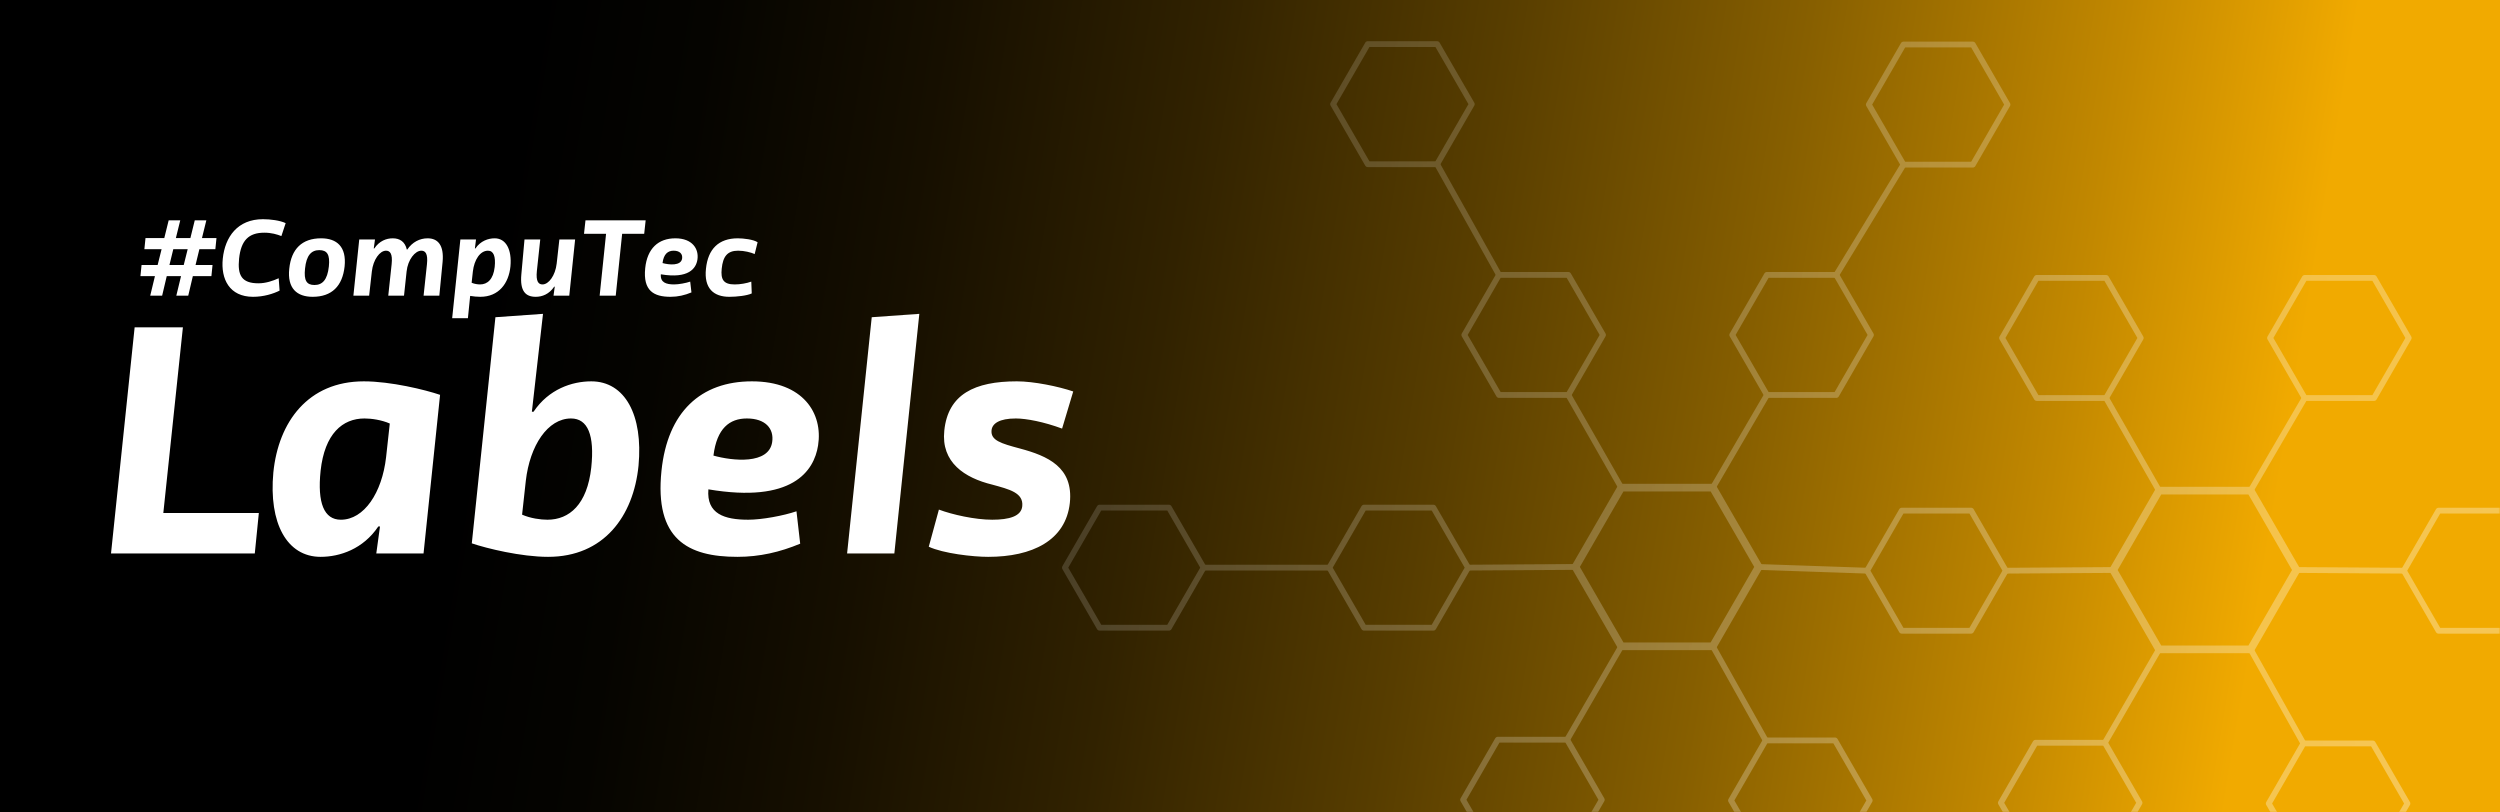 <svg viewBox="0 0 800 260" xml:space="preserve" xmlns="http://www.w3.org/2000/svg"><rect x="0" y="0" width="800" height="260" fill="#808080" stroke="none"/><defs><linearGradient id="a" x1="800" x2="324.64" y1="260" gradientUnits="userSpaceOnUse"><stop stop-color="#fff" stop-opacity=".347" offset="0"/><stop stop-opacity=".104" offset="1"/></linearGradient><linearGradient id="b" x1="11.119" x2="787.7" y1="-25.027" y2="185.09" gradientTransform="matrix(1 0 0 1.621 0 0)" gradientUnits="userSpaceOnUse"><stop offset=".2"/><stop stop-color="#050400" offset=".269"/><stop stop-color="#160f00" offset=".359"/><stop stop-color="#312200" offset=".462"/><stop stop-color="#573d00" offset=".573"/><stop stop-color="#875f00" offset=".691"/><stop stop-color="#c28800" offset=".813"/><stop stop-color="#f1aa00" offset=".901"/></linearGradient><mask id="c" maskUnits="userSpaceOnUse"><rect x="324.64" width="475.36" height="260" rx=".1" ry=".1" fill="url(#a)" style="paint-order:stroke fill markers"/></mask></defs><path d="M0 0h800v260H0z" fill="url(#b)" data-name="Layer 1"/><path d="m68.011 84.792-.36 3.563h-5.94l-1.475 6.264H56.42l1.513-6.263h-4.572l-1.476 6.263H48.07l1.511-6.263h-4.643l.36-3.564h5.147l1.26-5.04h-5.507l.36-3.563h6.01l1.406-5.689h3.708l-1.405 5.688h4.644l1.403-5.688h3.707l-1.404 5.688h4.644l-.36 3.563H63.8l-1.224 5.04h5.435zm-13.786 0h4.571l1.26-5.04h-4.607zm35.819-9.251c-1.404-.54-3.132-1.08-5.472-1.08-5.04 0-7.451 2.52-8.063 8.28-.54 5.326.792 7.918 6.191 7.918 2.34 0 4.571-.756 6.48-1.62l.287 3.96c-2.015 1.008-5.075 1.98-8.494 1.98-7.524 0-10.367-5.652-9.683-12.239.72-6.91 4.715-12.598 12.85-12.598 2.376 0 5.471.396 7.271 1.26l-1.367 4.138zm12.709.719c5.039 0 8.17 2.7 7.523 9-.684 6.299-4.104 9.718-10.223 9.718-5.04 0-8.171-2.7-7.487-8.998.648-6.3 4.067-9.72 10.187-9.72zm-2.124 14.94c2.52 0 4.14-1.62 4.607-5.94.396-3.78-.54-5.22-3.06-5.22s-4.139 1.62-4.57 5.94c-.397 3.78.503 5.22 3.023 5.22zm17.495 3.419h-5.039l1.872-17.998h5.04l-.396 2.88h.18c1.62-2.412 3.851-3.24 5.903-3.24 2.268 0 3.923 1.08 4.5 3.6h.144c1.62-2.412 3.995-3.6 6.515-3.6 3.239 0 5.29 2.16 4.787 7.559l-1.044 10.799h-5.04l1.08-10.079c.36-3.42-.54-4.32-1.8-4.32-1.979 0-4.319 2.844-4.715 6.66l-.827 7.739h-5.04l1.08-10.079c.36-3.42-.54-4.32-1.8-4.32-1.98 0-4.103 2.844-4.535 6.66l-.864 7.739zm26.57 7.199 2.627-25.197h5.004l-.36 2.88h.18c1.619-2.412 4.103-3.24 6.155-3.24 3.6 0 5.543 3.6 5.04 8.999-.54 5.4-3.708 9.719-9.648 9.719-1.044 0-2.16-.108-3.24-.288l-.72 7.127h-5.039zm6.227-11.339c.9.396 1.98.54 2.699.54 2.34 0 4.248-1.62 4.68-5.58.36-3.419-.36-5.218-2.16-5.218-2.484 0-4.392 2.88-4.824 6.658zm28.078-13.858h5.04l-1.872 17.998h-5.04l.396-2.88h-.18c-1.62 2.412-3.851 3.24-5.903 3.24-3.24 0-5.111-1.8-4.607-7.2l1.008-11.158h5.04l-1.08 10.079c-.36 3.42.54 4.32 1.799 4.32 1.98 0 4.104-2.845 4.536-6.66zm20.088-1.8-2.051 19.798h-5.148l2.052-19.798h-7.055l.467-4.32h19.258l-.468 4.32zm22.177 18.754c-2.161.9-4.32 1.404-6.696 1.404-5.292 0-8.855-1.872-8.1-9.18.649-6.262 4.176-9.538 9.648-9.538s7.594 3.42 7.055 6.84c-.432 2.735-2.736 6.19-11.699 4.678-.216 2.628 1.728 3.24 4.248 3.24 1.475 0 3.78-.432 5.147-.9l.396 3.456zm-2.99-10.835c.216-1.44-.72-2.52-2.7-2.52-1.835 0-3.203 1.044-3.563 3.96 2.052.576 5.903.972 6.263-1.44zm23.22-1.44c-1.187-.54-3.31-1.08-5.29-1.08-3.42 0-4.86 1.8-5.256 5.76-.36 3.42.54 5.04 4.14 5.04 1.8 0 3.815-.36 5.327-.9l.144 3.779c-1.512.72-4.824 1.08-7.163 1.08-5.04 0-8.172-2.7-7.487-9 .647-6.298 4.067-9.718 10.187-9.718 1.799 0 5.003.36 6.335 1.26l-.936 3.78zm-189.23 82.85h30.565l-1.296 12.96H35.524l7.56-72.36h15.445zm83.269 12.96h-15.12l1.187-8.64h-.54c-4.86 7.236-12.312 9.72-18.467 9.72-10.8 0-16.633-10.8-15.121-27 1.62-16.2 11.124-29.16 28.945-29.16 8.64 0 19.656 2.7 24.408 4.32zm-10.8-41.58c-2.7-1.188-5.94-1.62-8.1-1.62-7.02 0-12.744 4.86-14.04 16.74-1.08 10.26 1.08 15.66 6.48 15.66 7.452 0 13.176-8.64 14.472-19.98zm33.803-34.02 15.228-1.08-3.564 31.32h.54c4.86-7.236 12.312-9.72 18.468-9.72 10.8 0 16.633 10.8 15.12 27-1.62 16.2-11.124 29.16-28.944 29.16-8.64 0-19.656-2.7-24.408-4.32zm8.532 63.18c2.7 1.188 5.94 1.62 8.1 1.62 7.02 0 12.744-4.86 14.04-16.74 1.08-10.26-1.08-15.66-6.48-15.66-7.452 0-13.176 8.64-14.472 19.98zm88.992 9.288c-6.48 2.7-12.96 4.212-20.088 4.212-15.876 0-26.569-5.616-24.3-27.54 1.944-18.793 12.528-28.62 28.944-28.62s22.788 10.26 21.168 20.52c-1.296 8.208-8.208 18.576-35.1 14.04-.648 7.885 5.184 9.72 12.744 9.72 4.428 0 11.34-1.296 15.444-2.7zm-8.964-32.508c.648-4.32-2.16-7.56-8.1-7.56-5.508 0-9.612 3.131-10.692 11.88 6.156 1.728 17.712 2.916 18.792-4.32zm39.095 35.64h-15.12l7.884-75.6 15.229-1.08zm14.256-14.04c4.32 1.62 11.556 3.24 17.065 3.24 5.399 0 9.288-1.08 9.61-4.32.434-4.32-4.103-5.4-9.61-6.912-8.857-2.16-16.417-7.129-15.337-17.28 1.188-11.664 9.72-15.769 23.22-15.769 5.4 0 13.285 1.62 18.037 3.24l-3.564 11.881c-5.833-2.16-11.448-3.24-14.797-3.24-5.292 0-7.56 1.62-7.776 3.78-.324 3.24 3.024 4.212 9.072 5.831 8.856 2.377 17.173 5.94 15.984 17.39-1.296 12.095-12.095 17.28-26.135 17.28-4.86 0-14.365-1.08-19.01-3.24l3.241-11.88z" fill="#fff" style="fill:#fff"/><g fill="none" mask="url(#c)" stroke="#fff" stroke-linecap="round" stroke-linejoin="round" stroke-miterlimit="28.7"><g stroke-width="1.856"><path d="m640.66 108.15 11.095-19.218h22.191l11.095 19.218-11.095 19.218h-22.191zM726.41 108.15l11.095-19.218h22.191l11.095 19.218-11.095 19.218h-22.191zM769.23 182.62l11.095-19.218h22.191l11.095 19.218-11.095 19.218h-22.191zM597.47 182.62l11.095-19.218h22.191l11.095 19.218-11.095 19.218h-22.191zM640.27 256.9l11.095-19.218h22.191l11.095 19.218-11.095 19.218h-22.191zM726 257.12l11.095-19.218h22.191l11.095 19.218-11.095 19.218h-22.191z" style="paint-order:stroke fill markers"/></g><path d="m676.23 182.4 14.657-25.387h29.315l14.656 25.387-14.656 25.387h-29.315z" stroke-width="2.452" style="paint-order:stroke fill markers"/><g stroke-width="1.856"><path d="m468.58 107.18 11.095-19.218h22.191l11.095 19.218-11.095 19.218h-22.191zM554.32 107.18l11.095-19.218h22.191l11.095 19.218-11.095 19.218h-22.191zM425.39 181.65l11.095-19.218h22.191l11.095 19.218-11.095 19.218h-22.191zM468.19 255.93l11.095-19.218h22.191l11.095 19.218-11.095 19.218h-22.191zM553.92 256.15l11.095-19.218h22.191l11.095 19.218-11.095 19.218h-22.191z" style="paint-order:stroke fill markers"/></g><path d="m504.14 181.42 14.657-25.387h29.315l14.656 25.387-14.656 25.387h-29.315z" stroke-width="2.452" style="paint-order:stroke fill markers"/><g stroke-width="1.856"><path d="m340.77 181.65 11.095-19.218h22.191l11.095 19.218-11.095 19.218h-22.191zM426.59 33.329l11.095-19.218h22.191l11.095 19.218-11.095 19.218h-22.191zM598.02 33.467l11.095-19.218h22.191l11.095 19.218-11.095 19.218h-22.191z" style="paint-order:stroke fill markers"/></g><g stroke-width="1.856"><path d="m734.85 182.4 34.372.22M720.2 207.78l16.898 30.119M690.88 207.78l-17.324 29.896M676.23 182.4l-34.372.22M720.2 157.01l17.306-29.64M690.88 157.01l-16.932-29.64M597.47 182.62l-34.702-1.193M565.01 236.93l-16.898-30.119M518.8 206.81l-17.324 29.896M504.14 181.42l-34.372.22M425.39 181.65h-40.234M518.8 156.04l-16.932-29.64M548.11 156.04l17.306-29.64M587.61 87.963l21.504-35.278M479.68 87.963l-19.802-35.416" style="paint-order:stroke fill markers"/></g></g></svg>